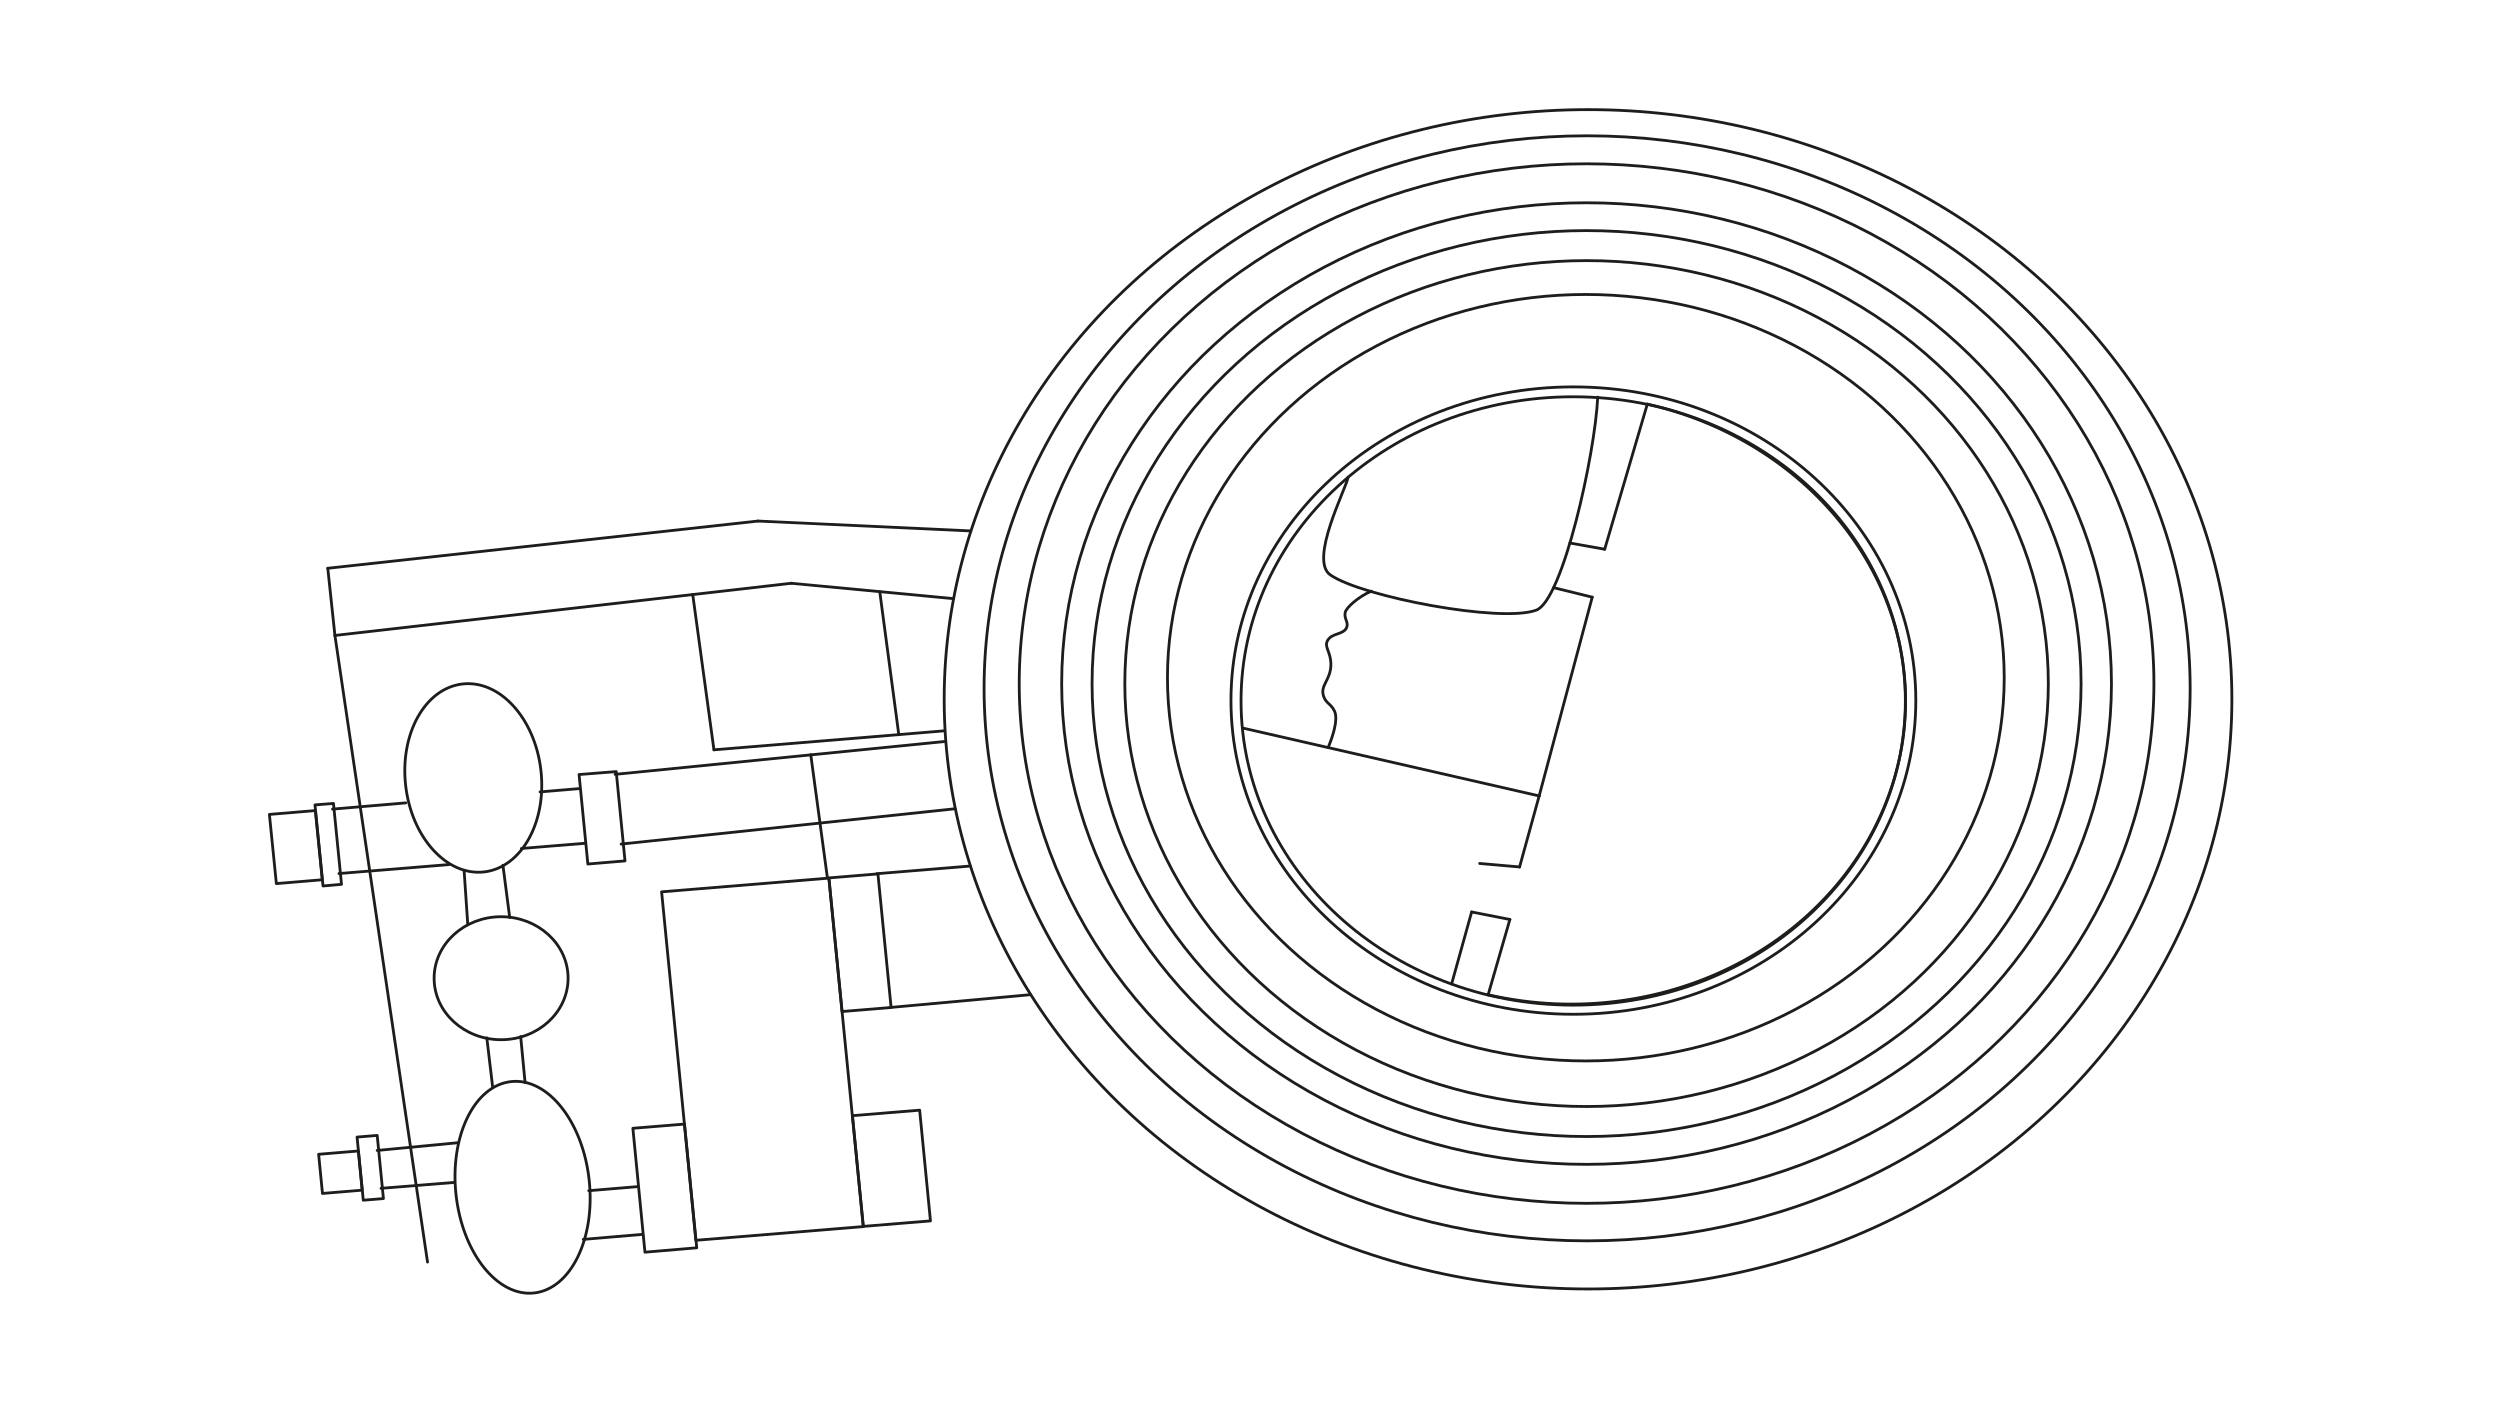 <?xml version="1.0" encoding="utf-8"?>
<!-- Generator: Adobe Illustrator 26.5.0, SVG Export Plug-In . SVG Version: 6.00 Build 0)  -->
<svg version="1.1" id="Laag_1" xmlns="http://www.w3.org/2000/svg" xmlns:xlink="http://www.w3.org/1999/xlink" x="0px" y="0px"
	 viewBox="0 0 1366 768" style="enable-background:new 0 0 1366 768;" xml:space="preserve">
<style type="text/css">
	.st0{fill:none;stroke:#1D1D1B;stroke-width:1.546;stroke-linecap:round;stroke-linejoin:round;stroke-miterlimit:3.022;}
	.st1{fill:none;stroke:#1D1D1B;stroke-width:1.546;stroke-linecap:round;stroke-linejoin:round;stroke-miterlimit:3.023;}
</style>
<g>
	<ellipse class="st0" cx="867.7" cy="382.1" rx="351.8" ry="322.2"/>
	<ellipse class="st0" cx="867.2" cy="376.1" rx="329.5" ry="301.9"/>
	<ellipse class="st0" cx="866.9" cy="373.5" rx="310" ry="284"/>
	<ellipse class="st0" cx="866.9" cy="373.5" rx="286.8" ry="262.7"/>
	<ellipse class="st0" cx="866.9" cy="373.5" rx="270.2" ry="247.5"/>
	<ellipse class="st0" cx="866.9" cy="373.5" rx="252.3" ry="231.1"/>
	<ellipse class="st0" cx="866.5" cy="370.3" rx="228.6" ry="209.4"/>
	<ellipse class="st0" cx="859.7" cy="382.8" rx="187.1" ry="171.4"/>
	<ellipse class="st0" cx="859.6" cy="383" rx="181.5" ry="166.2"/>
	<path class="st0" d="M736.6,260.7c-0.8,5.7-21.7,45.5-9.6,53.5c17.3,11.9,92.9,26.3,112.4,19.2c14.5-5.4,32.1-84.9,33.6-116.4"/>
	<line class="st0" x1="900.1" y1="220.8" x2="876.8" y2="300.1"/>
	<line class="st0" x1="857.8" y1="296.7" x2="876.8" y2="300.1"/>
	<line class="st0" x1="848.9" y1="321.1" x2="870" y2="326.3"/>
	<line class="st0" x1="841" y1="434.9" x2="870" y2="326.3"/>
	<line class="st0" x1="679" y1="397.8" x2="841" y2="434.9"/>
	<line class="st0" x1="830.3" y1="473.7" x2="841" y2="434.9"/>
	<line class="st0" x1="808.5" y1="471.8" x2="830.3" y2="473.7"/>
	<line class="st0" x1="804.1" y1="498.3" x2="825" y2="502.4"/>
	<line class="st0" x1="813.1" y1="543.6" x2="825" y2="502.4"/>
	<line class="st0" x1="804.1" y1="498.3" x2="793.2" y2="537.5"/>
	<path class="st0" d="M725.7,408.5c1.7-4.1,5.8-14.8,3.5-19.9c-2-4.2-4.7-4.2-6-8.2c-2-6.1,3.9-8.6,4-17.3c0-7.2-4-9.6-1.7-13.3
		c2.4-4,8.5-2.9,10.3-6.9c1.2-3-1.5-4.7-0.8-8.2c0.4-2.6,7.4-8.8,14.3-11.7"/>
	<line class="st0" x1="179.1" y1="310.5" x2="414.2" y2="284.7"/>
	<line class="st0" x1="530.4" y1="290.1" x2="414.2" y2="284.7"/>
	<line class="st0" x1="521" y1="327.1" x2="432.3" y2="318.7"/>
	<line class="st0" x1="183" y1="347.2" x2="432.3" y2="318.7"/>
	<line class="st0" x1="179.1" y1="310.5" x2="183" y2="347.2"/>
	<line class="st0" x1="233.6" y1="689.6" x2="183" y2="347.2"/>
	
		<ellipse transform="matrix(0.993 -0.115 0.115 0.993 -47.098 32.492)" class="st1" cx="258.6" cy="425.3" rx="37.2" ry="51.7"/>
	<ellipse class="st0" cx="273.8" cy="534.5" rx="36.6" ry="33.6"/>
	
		<ellipse transform="matrix(0.994 -0.108 0.108 0.994 -68.605 34.788)" class="st1" cx="285.8" cy="648.7" rx="36.6" ry="58.1"/>
	<line class="st0" x1="253.6" y1="475.9" x2="255.6" y2="505.3"/>
	<line class="st0" x1="274.8" y1="472.8" x2="278.5" y2="501.3"/>
	<line class="st0" x1="266" y1="567.1" x2="269.2" y2="594.1"/>
	<line class="st0" x1="284.5" y1="566.4" x2="286.9" y2="591.5"/>
	<line class="st0" x1="516.7" y1="405.1" x2="336.1" y2="423.1"/>
	<line class="st0" x1="521.9" y1="441.9" x2="339.4" y2="461.2"/>
	<polygon class="st1" points="316.4,423.2 336.7,421.6 341.5,470.4 321.2,472.1 	"/>
	<polygon class="st1" points="361.5,487.3 452.9,479.8 471.7,670.2 380.2,677.7 	"/>
	<polygon class="st1" points="465.8,609.6 502.5,606.6 508.4,667.1 471.7,670.1 	"/>
	<polygon class="st1" points="345.8,616.5 374,614.2 380.7,681.8 352.4,684.2 	"/>
	<polygon class="st1" points="452.9,479.7 479.7,477.5 486.9,550.5 460.1,552.7 	"/>
	<line class="st0" x1="530.2" y1="473.2" x2="479" y2="477.4"/>
	<line class="st0" x1="563" y1="543.5" x2="486.2" y2="550.5"/>
	<line class="st0" x1="443" y1="412.4" x2="452.1" y2="479.7"/>
	<line class="st0" x1="378.5" y1="324.8" x2="390.1" y2="409.7"/>
	<line class="st0" x1="491.1" y1="401.4" x2="390.1" y2="409.7"/>
	<line class="st0" x1="480.7" y1="323.3" x2="491.1" y2="401.4"/>
	<line class="st0" x1="516.2" y1="399.3" x2="491.1" y2="401.4"/>
	<line class="st0" x1="348.1" y1="648.4" x2="321.7" y2="650.6"/>
	<line class="st0" x1="350.6" y1="674.5" x2="318.7" y2="677.2"/>
	<line class="st0" x1="221.7" y1="438.7" x2="181.7" y2="442.1"/>
	<line class="st0" x1="245.3" y1="472.4" x2="185.2" y2="477.3"/>
	<polygon class="st1" points="172.1,439.8 182.2,439 186.6,483.2 176.5,484.1 	"/>
	<polygon class="st1" points="147.2,445 172.3,442.9 176.1,480.7 151,482.8 	"/>
	<polygon class="st1" points="174.1,630.7 195.8,628.9 197.9,650.3 176.2,652.1 	"/>
	<polygon class="st1" points="195.1,621.3 206.1,620.4 209.5,654.9 198.5,655.8 	"/>
	<line class="st0" x1="316.4" y1="430.9" x2="295.1" y2="432.7"/>
	<line class="st0" x1="319.3" y1="460.8" x2="284.9" y2="463.6"/>
	<line class="st0" x1="206.1" y1="628.6" x2="250.1" y2="624.4"/>
	<line class="st0" x1="248" y1="646.1" x2="208.2" y2="649.3"/>
	<path class="st0" d="M900.1,220.8c99.2,22.7,161.7,114.5,134.9,204.7c-26.3,88.2-124.4,140.3-222,118"/>
</g>
</svg>
